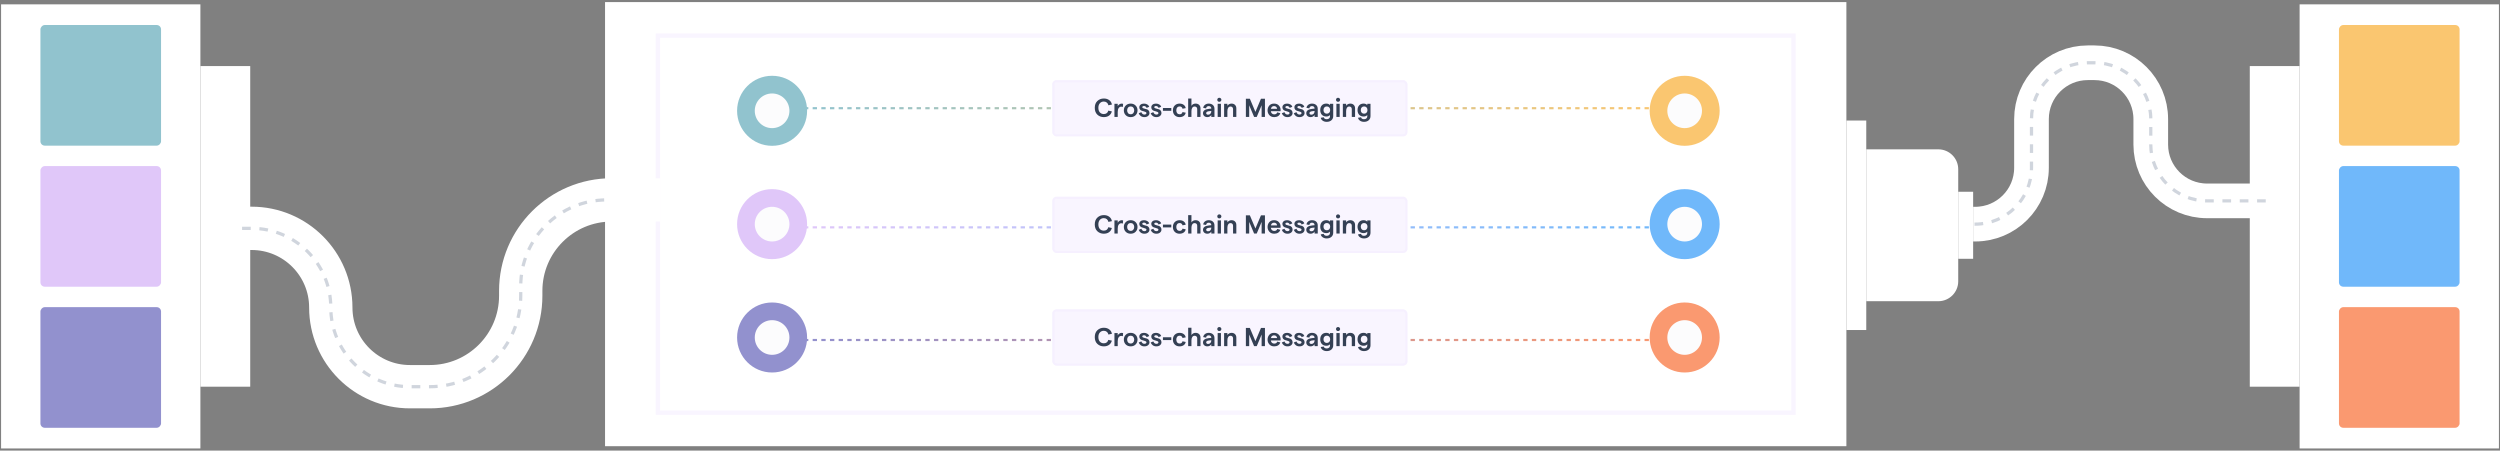 <svg width="1154" height="208" viewBox="0 0 1154 208" fill="none" xmlns="http://www.w3.org/2000/svg">
<rect x="0" y="0" width="1154" height="208" fill="#808080" stroke="none"/>
<rect width="573" height="205" transform="translate(279.289 0.965)" fill="white"/>
<rect x="303.688" y="16.432" width="524.201" height="174.066" fill="white" stroke="#F9F5FF" stroke-width="2"/>
<line x1="367.121" y1="49.946" x2="768.289" y2="49.946" stroke="url(#paint0_linear_1910_50353)" stroke-dasharray="2 2"/>
<rect x="485.705" y="36.965" width="164" height="26" rx="2" fill="#F9F5FF"/>
<path d="M509.524 54.061C508.348 54.061 507.356 53.685 506.548 52.933C505.748 52.181 505.348 51.125 505.348 49.765C505.348 48.413 505.752 47.361 506.56 46.609C507.368 45.849 508.356 45.469 509.524 45.469C510.524 45.469 511.36 45.725 512.032 46.237C512.704 46.741 513.112 47.417 513.256 48.265L511.636 48.601C511.532 48.065 511.288 47.645 510.904 47.341C510.528 47.029 510.068 46.873 509.524 46.873C508.788 46.873 508.184 47.129 507.712 47.641C507.24 48.145 507.004 48.853 507.004 49.765C507.004 50.677 507.236 51.385 507.7 51.889C508.172 52.393 508.78 52.645 509.524 52.645C510.068 52.645 510.52 52.505 510.88 52.225C511.24 51.945 511.476 51.557 511.588 51.061L513.232 51.421C513.024 52.245 512.592 52.893 511.936 53.365C511.288 53.829 510.484 54.061 509.524 54.061ZM518.325 49.381C518.109 49.285 517.853 49.237 517.557 49.237C517.093 49.237 516.705 49.445 516.393 49.861C516.089 50.269 515.937 50.897 515.937 51.745V53.965H514.425V47.917H515.937V49.021C516.089 48.677 516.337 48.393 516.681 48.169C517.033 47.937 517.393 47.821 517.761 47.821C518.009 47.821 518.229 47.853 518.421 47.917L518.325 49.381ZM524.189 53.185C523.597 53.769 522.841 54.061 521.921 54.061C521.001 54.061 520.245 53.769 519.653 53.185C519.061 52.593 518.765 51.845 518.765 50.941C518.765 50.037 519.061 49.293 519.653 48.709C520.245 48.117 521.001 47.821 521.921 47.821C522.841 47.821 523.597 48.117 524.189 48.709C524.781 49.293 525.077 50.037 525.077 50.941C525.077 51.845 524.781 52.593 524.189 53.185ZM520.733 52.261C521.037 52.589 521.433 52.753 521.921 52.753C522.409 52.753 522.801 52.585 523.097 52.249C523.401 51.913 523.553 51.477 523.553 50.941C523.553 50.405 523.401 49.969 523.097 49.633C522.801 49.297 522.409 49.129 521.921 49.129C521.433 49.129 521.037 49.297 520.733 49.633C520.437 49.961 520.289 50.397 520.289 50.941C520.289 51.485 520.437 51.925 520.733 52.261ZM528.268 54.061C527.588 54.061 527.02 53.889 526.564 53.545C526.108 53.193 525.796 52.769 525.628 52.273L526.864 51.769C526.96 52.097 527.128 52.365 527.368 52.573C527.608 52.781 527.908 52.885 528.268 52.885C528.548 52.885 528.772 52.821 528.94 52.693C529.116 52.557 529.204 52.393 529.204 52.201C529.204 51.993 529.088 51.829 528.856 51.709C528.632 51.589 528.36 51.493 528.04 51.421C527.72 51.341 527.396 51.245 527.068 51.133C526.748 51.021 526.472 50.829 526.24 50.557C526.016 50.285 525.904 49.937 525.904 49.513C525.904 49.025 526.1 48.621 526.492 48.301C526.884 47.981 527.404 47.821 528.052 47.821C528.644 47.821 529.164 47.957 529.612 48.229C530.068 48.501 530.36 48.857 530.488 49.297L529.264 49.813C529.184 49.541 529.032 49.329 528.808 49.177C528.584 49.017 528.34 48.937 528.076 48.937C527.836 48.937 527.64 48.989 527.488 49.093C527.344 49.189 527.272 49.321 527.272 49.489C527.272 49.681 527.384 49.829 527.608 49.933C527.84 50.037 528.116 50.125 528.436 50.197C528.764 50.261 529.092 50.349 529.42 50.461C529.748 50.573 530.024 50.773 530.248 51.061C530.48 51.349 530.596 51.721 530.596 52.177C530.596 52.705 530.38 53.153 529.948 53.521C529.516 53.881 528.956 54.061 528.268 54.061ZM533.799 54.061C533.119 54.061 532.551 53.889 532.095 53.545C531.639 53.193 531.327 52.769 531.159 52.273L532.395 51.769C532.491 52.097 532.659 52.365 532.899 52.573C533.139 52.781 533.439 52.885 533.799 52.885C534.079 52.885 534.303 52.821 534.471 52.693C534.647 52.557 534.735 52.393 534.735 52.201C534.735 51.993 534.619 51.829 534.387 51.709C534.163 51.589 533.891 51.493 533.571 51.421C533.251 51.341 532.927 51.245 532.599 51.133C532.279 51.021 532.003 50.829 531.771 50.557C531.547 50.285 531.435 49.937 531.435 49.513C531.435 49.025 531.631 48.621 532.023 48.301C532.415 47.981 532.935 47.821 533.583 47.821C534.175 47.821 534.695 47.957 535.143 48.229C535.599 48.501 535.891 48.857 536.019 49.297L534.795 49.813C534.715 49.541 534.563 49.329 534.339 49.177C534.115 49.017 533.871 48.937 533.607 48.937C533.367 48.937 533.171 48.989 533.019 49.093C532.875 49.189 532.803 49.321 532.803 49.489C532.803 49.681 532.915 49.829 533.139 49.933C533.371 50.037 533.647 50.125 533.967 50.197C534.295 50.261 534.623 50.349 534.951 50.461C535.279 50.573 535.555 50.773 535.779 51.061C536.011 51.349 536.127 51.721 536.127 52.177C536.127 52.705 535.911 53.153 535.479 53.521C535.047 53.881 534.487 54.061 533.799 54.061ZM536.81 51.145V49.849H540.674V51.145H536.81ZM544.478 54.061C543.574 54.061 542.834 53.773 542.258 53.197C541.69 52.613 541.406 51.861 541.406 50.941C541.406 50.021 541.69 49.273 542.258 48.697C542.834 48.113 543.574 47.821 544.478 47.821C545.254 47.821 545.894 48.009 546.398 48.385C546.91 48.761 547.218 49.269 547.322 49.909L545.846 50.197C545.79 49.877 545.642 49.621 545.402 49.429C545.17 49.229 544.878 49.129 544.526 49.129C544.054 49.129 543.678 49.293 543.398 49.621C543.118 49.949 542.978 50.389 542.978 50.941C542.978 51.493 543.118 51.933 543.398 52.261C543.678 52.589 544.054 52.753 544.526 52.753C544.878 52.753 545.166 52.665 545.39 52.489C545.622 52.305 545.774 52.049 545.846 51.721L547.322 52.021C547.21 52.653 546.898 53.153 546.386 53.521C545.882 53.881 545.246 54.061 544.478 54.061ZM548.457 53.965V45.469H549.969V48.853C550.385 48.165 551.025 47.821 551.889 47.821C552.569 47.821 553.113 48.021 553.521 48.421C553.937 48.821 554.145 49.349 554.145 50.005V53.965H552.633V50.377C552.633 50.001 552.525 49.705 552.309 49.489C552.093 49.273 551.801 49.165 551.433 49.165C550.969 49.165 550.609 49.357 550.353 49.741C550.097 50.117 549.969 50.649 549.969 51.337V53.965H548.457ZM557.933 47.821C558.741 47.821 559.385 48.037 559.865 48.469C560.353 48.893 560.597 49.497 560.597 50.281V53.965H559.133V53.089C558.965 53.385 558.713 53.621 558.377 53.797C558.049 53.973 557.697 54.061 557.321 54.061C556.729 54.061 556.245 53.893 555.869 53.557C555.493 53.213 555.305 52.781 555.305 52.261C555.305 51.109 556.205 50.437 558.005 50.245L559.133 50.137V50.077C559.133 49.733 559.025 49.465 558.809 49.273C558.593 49.073 558.301 48.973 557.933 48.973C557.605 48.973 557.329 49.069 557.105 49.261C556.889 49.453 556.765 49.709 556.733 50.029L555.389 49.789C555.485 49.197 555.769 48.721 556.241 48.361C556.721 48.001 557.285 47.821 557.933 47.821ZM557.657 52.945C558.113 52.945 558.473 52.793 558.737 52.489C559.001 52.185 559.133 51.805 559.133 51.349V51.217L557.981 51.349C557.589 51.397 557.289 51.497 557.081 51.649C556.873 51.801 556.769 51.989 556.769 52.213C556.769 52.429 556.849 52.605 557.009 52.741C557.169 52.877 557.385 52.945 557.657 52.945ZM563.514 46.729C563.33 46.905 563.102 46.993 562.83 46.993C562.558 46.993 562.334 46.905 562.158 46.729C561.982 46.545 561.894 46.321 561.894 46.057C561.894 45.793 561.982 45.573 562.158 45.397C562.334 45.221 562.558 45.133 562.83 45.133C563.102 45.133 563.33 45.225 563.514 45.409C563.698 45.585 563.79 45.801 563.79 46.057C563.79 46.321 563.698 46.545 563.514 46.729ZM562.074 53.965V47.917H563.586V53.965H562.074ZM565.05 53.965V47.917H566.562V48.829C566.762 48.525 567.026 48.281 567.354 48.097C567.69 47.913 568.066 47.821 568.482 47.821C569.146 47.821 569.678 48.021 570.078 48.421C570.486 48.821 570.69 49.349 570.69 50.005V53.965H569.178V50.365C569.178 50.005 569.074 49.717 568.866 49.501C568.658 49.277 568.378 49.165 568.026 49.165C567.562 49.165 567.202 49.353 566.946 49.729C566.69 50.105 566.562 50.633 566.562 51.313V53.965H565.05ZM575.095 53.965V45.565H576.931L579.499 51.649L582.067 45.565H583.903V53.965H582.367V48.601L580.111 53.965H578.887L576.631 48.601V53.965H575.095ZM591.129 50.737C591.129 50.977 591.121 51.177 591.105 51.337H586.617C586.681 51.793 586.853 52.149 587.133 52.405C587.413 52.661 587.769 52.789 588.201 52.789C588.553 52.789 588.849 52.709 589.089 52.549C589.329 52.389 589.489 52.161 589.569 51.865L590.985 52.249C590.817 52.817 590.485 53.261 589.989 53.581C589.493 53.901 588.889 54.061 588.177 54.061C587.225 54.061 586.473 53.753 585.921 53.137C585.377 52.513 585.105 51.781 585.105 50.941C585.105 50.093 585.365 49.361 585.885 48.745C586.413 48.129 587.149 47.821 588.093 47.821C589.053 47.821 589.797 48.117 590.325 48.709C590.861 49.293 591.129 49.969 591.129 50.737ZM586.653 50.233H589.509C589.469 49.857 589.329 49.553 589.089 49.321C588.849 49.089 588.517 48.973 588.093 48.973C587.717 48.973 587.401 49.081 587.145 49.297C586.897 49.513 586.733 49.825 586.653 50.233ZM594.326 54.061C593.646 54.061 593.078 53.889 592.622 53.545C592.166 53.193 591.854 52.769 591.686 52.273L592.922 51.769C593.018 52.097 593.186 52.365 593.426 52.573C593.666 52.781 593.966 52.885 594.326 52.885C594.606 52.885 594.83 52.821 594.998 52.693C595.174 52.557 595.262 52.393 595.262 52.201C595.262 51.993 595.146 51.829 594.914 51.709C594.69 51.589 594.418 51.493 594.098 51.421C593.778 51.341 593.454 51.245 593.126 51.133C592.806 51.021 592.53 50.829 592.298 50.557C592.074 50.285 591.962 49.937 591.962 49.513C591.962 49.025 592.158 48.621 592.55 48.301C592.942 47.981 593.462 47.821 594.11 47.821C594.702 47.821 595.222 47.957 595.67 48.229C596.126 48.501 596.418 48.857 596.546 49.297L595.322 49.813C595.242 49.541 595.09 49.329 594.866 49.177C594.642 49.017 594.398 48.937 594.134 48.937C593.894 48.937 593.698 48.989 593.546 49.093C593.402 49.189 593.33 49.321 593.33 49.489C593.33 49.681 593.442 49.829 593.666 49.933C593.898 50.037 594.174 50.125 594.494 50.197C594.822 50.261 595.15 50.349 595.478 50.461C595.806 50.573 596.082 50.773 596.306 51.061C596.538 51.349 596.654 51.721 596.654 52.177C596.654 52.705 596.438 53.153 596.006 53.521C595.574 53.881 595.014 54.061 594.326 54.061ZM599.858 54.061C599.178 54.061 598.61 53.889 598.154 53.545C597.698 53.193 597.386 52.769 597.218 52.273L598.454 51.769C598.55 52.097 598.718 52.365 598.958 52.573C599.198 52.781 599.498 52.885 599.858 52.885C600.138 52.885 600.362 52.821 600.53 52.693C600.706 52.557 600.794 52.393 600.794 52.201C600.794 51.993 600.678 51.829 600.446 51.709C600.222 51.589 599.95 51.493 599.63 51.421C599.31 51.341 598.986 51.245 598.658 51.133C598.338 51.021 598.062 50.829 597.83 50.557C597.606 50.285 597.494 49.937 597.494 49.513C597.494 49.025 597.69 48.621 598.082 48.301C598.474 47.981 598.994 47.821 599.642 47.821C600.234 47.821 600.754 47.957 601.202 48.229C601.658 48.501 601.95 48.857 602.078 49.297L600.854 49.813C600.774 49.541 600.622 49.329 600.398 49.177C600.174 49.017 599.93 48.937 599.666 48.937C599.426 48.937 599.23 48.989 599.078 49.093C598.934 49.189 598.862 49.321 598.862 49.489C598.862 49.681 598.974 49.829 599.198 49.933C599.43 50.037 599.706 50.125 600.026 50.197C600.354 50.261 600.682 50.349 601.01 50.461C601.338 50.573 601.614 50.773 601.838 51.061C602.07 51.349 602.186 51.721 602.186 52.177C602.186 52.705 601.97 53.153 601.538 53.521C601.106 53.881 600.546 54.061 599.858 54.061ZM605.605 47.821C606.413 47.821 607.057 48.037 607.537 48.469C608.025 48.893 608.269 49.497 608.269 50.281V53.965H606.805V53.089C606.637 53.385 606.385 53.621 606.049 53.797C605.721 53.973 605.369 54.061 604.993 54.061C604.401 54.061 603.917 53.893 603.541 53.557C603.165 53.213 602.977 52.781 602.977 52.261C602.977 51.109 603.877 50.437 605.677 50.245L606.805 50.137V50.077C606.805 49.733 606.697 49.465 606.481 49.273C606.265 49.073 605.973 48.973 605.605 48.973C605.277 48.973 605.001 49.069 604.777 49.261C604.561 49.453 604.437 49.709 604.405 50.029L603.061 49.789C603.157 49.197 603.441 48.721 603.913 48.361C604.393 48.001 604.957 47.821 605.605 47.821ZM605.329 52.945C605.785 52.945 606.145 52.793 606.409 52.489C606.673 52.185 606.805 51.805 606.805 51.349V51.217L605.653 51.349C605.261 51.397 604.961 51.497 604.753 51.649C604.545 51.801 604.441 51.989 604.441 52.213C604.441 52.429 604.521 52.605 604.681 52.741C604.841 52.877 605.057 52.945 605.329 52.945ZM613.91 47.917H615.41V53.581C615.41 54.381 615.134 55.025 614.582 55.513C614.03 56.001 613.306 56.245 612.41 56.245C611.698 56.245 611.086 56.069 610.574 55.717C610.062 55.373 609.754 54.921 609.65 54.361L611.054 54.133C611.086 54.413 611.23 54.633 611.486 54.793C611.742 54.953 612.05 55.033 612.41 55.033C612.866 55.033 613.23 54.913 613.502 54.673C613.782 54.441 613.922 54.129 613.922 53.737V53.077C613.77 53.293 613.542 53.465 613.238 53.593C612.934 53.721 612.602 53.785 612.242 53.785C611.362 53.785 610.67 53.513 610.166 52.969C609.67 52.425 609.422 51.705 609.422 50.809C609.422 49.905 609.67 49.181 610.166 48.637C610.662 48.093 611.342 47.821 612.206 47.821C612.966 47.821 613.534 48.057 613.91 48.529V47.917ZM611.342 52.021C611.622 52.325 611.994 52.477 612.458 52.477C612.922 52.477 613.294 52.325 613.574 52.021C613.862 51.717 614.006 51.313 614.006 50.809C614.006 50.297 613.866 49.889 613.586 49.585C613.306 49.281 612.93 49.129 612.458 49.129C611.994 49.129 611.622 49.281 611.342 49.585C611.062 49.889 610.922 50.297 610.922 50.809C610.922 51.313 611.062 51.717 611.342 52.021ZM618.322 46.729C618.138 46.905 617.91 46.993 617.638 46.993C617.366 46.993 617.142 46.905 616.966 46.729C616.79 46.545 616.702 46.321 616.702 46.057C616.702 45.793 616.79 45.573 616.966 45.397C617.142 45.221 617.366 45.133 617.638 45.133C617.91 45.133 618.138 45.225 618.322 45.409C618.506 45.585 618.598 45.801 618.598 46.057C618.598 46.321 618.506 46.545 618.322 46.729ZM616.882 53.965V47.917H618.394V53.965H616.882ZM619.859 53.965V47.917H621.371V48.829C621.571 48.525 621.835 48.281 622.163 48.097C622.499 47.913 622.875 47.821 623.291 47.821C623.955 47.821 624.487 48.021 624.887 48.421C625.295 48.821 625.499 49.349 625.499 50.005V53.965H623.987V50.365C623.987 50.005 623.883 49.717 623.675 49.501C623.467 49.277 623.187 49.165 622.835 49.165C622.371 49.165 622.011 49.353 621.755 49.729C621.499 50.105 621.371 50.633 621.371 51.313V53.965H619.859ZM631.125 47.917H632.625V53.581C632.625 54.381 632.349 55.025 631.797 55.513C631.245 56.001 630.521 56.245 629.625 56.245C628.913 56.245 628.301 56.069 627.789 55.717C627.277 55.373 626.969 54.921 626.865 54.361L628.269 54.133C628.301 54.413 628.445 54.633 628.701 54.793C628.957 54.953 629.265 55.033 629.625 55.033C630.081 55.033 630.445 54.913 630.717 54.673C630.997 54.441 631.137 54.129 631.137 53.737V53.077C630.985 53.293 630.757 53.465 630.453 53.593C630.149 53.721 629.817 53.785 629.457 53.785C628.577 53.785 627.885 53.513 627.381 52.969C626.885 52.425 626.637 51.705 626.637 50.809C626.637 49.905 626.885 49.181 627.381 48.637C627.877 48.093 628.557 47.821 629.421 47.821C630.181 47.821 630.749 48.057 631.125 48.529V47.917ZM628.557 52.021C628.837 52.325 629.209 52.477 629.673 52.477C630.137 52.477 630.509 52.325 630.789 52.021C631.077 51.717 631.221 51.313 631.221 50.809C631.221 50.297 631.081 49.889 630.801 49.585C630.521 49.281 630.145 49.129 629.673 49.129C629.209 49.129 628.837 49.281 628.557 49.585C628.277 49.889 628.137 50.297 628.137 50.809C628.137 51.313 628.277 51.717 628.557 52.021Z" fill="#344054"/>
<rect x="486.205" y="37.465" width="163" height="25" rx="1.5" stroke="#DABEFE" stroke-opacity="0.1"/>
<line x1="367.121" y1="104.946" x2="768.289" y2="104.946" stroke="url(#paint1_linear_1910_50353)" stroke-dasharray="2 2"/>
<rect x="485.705" y="90.786" width="164" height="26" rx="2" fill="#F9F5FF"/>
<path d="M509.524 107.882C508.348 107.882 507.356 107.506 506.548 106.754C505.748 106.002 505.348 104.946 505.348 103.586C505.348 102.234 505.752 101.182 506.56 100.43C507.368 99.67 508.356 99.29 509.524 99.29C510.524 99.29 511.36 99.546 512.032 100.058C512.704 100.562 513.112 101.238 513.256 102.086L511.636 102.422C511.532 101.886 511.288 101.466 510.904 101.162C510.528 100.85 510.068 100.694 509.524 100.694C508.788 100.694 508.184 100.95 507.712 101.462C507.24 101.966 507.004 102.674 507.004 103.586C507.004 104.498 507.236 105.206 507.7 105.71C508.172 106.214 508.78 106.466 509.524 106.466C510.068 106.466 510.52 106.326 510.88 106.046C511.24 105.766 511.476 105.378 511.588 104.882L513.232 105.242C513.024 106.066 512.592 106.714 511.936 107.186C511.288 107.65 510.484 107.882 509.524 107.882ZM518.325 103.202C518.109 103.106 517.853 103.058 517.557 103.058C517.093 103.058 516.705 103.266 516.393 103.682C516.089 104.09 515.937 104.718 515.937 105.566V107.786H514.425V101.738H515.937V102.842C516.089 102.498 516.337 102.214 516.681 101.99C517.033 101.758 517.393 101.642 517.761 101.642C518.009 101.642 518.229 101.674 518.421 101.738L518.325 103.202ZM524.189 107.006C523.597 107.59 522.841 107.882 521.921 107.882C521.001 107.882 520.245 107.59 519.653 107.006C519.061 106.414 518.765 105.666 518.765 104.762C518.765 103.858 519.061 103.114 519.653 102.53C520.245 101.938 521.001 101.642 521.921 101.642C522.841 101.642 523.597 101.938 524.189 102.53C524.781 103.114 525.077 103.858 525.077 104.762C525.077 105.666 524.781 106.414 524.189 107.006ZM520.733 106.082C521.037 106.41 521.433 106.574 521.921 106.574C522.409 106.574 522.801 106.406 523.097 106.07C523.401 105.734 523.553 105.298 523.553 104.762C523.553 104.226 523.401 103.79 523.097 103.454C522.801 103.118 522.409 102.95 521.921 102.95C521.433 102.95 521.037 103.118 520.733 103.454C520.437 103.782 520.289 104.218 520.289 104.762C520.289 105.306 520.437 105.746 520.733 106.082ZM528.268 107.882C527.588 107.882 527.02 107.71 526.564 107.366C526.108 107.014 525.796 106.59 525.628 106.094L526.864 105.59C526.96 105.918 527.128 106.186 527.368 106.394C527.608 106.602 527.908 106.706 528.268 106.706C528.548 106.706 528.772 106.642 528.94 106.514C529.116 106.378 529.204 106.214 529.204 106.022C529.204 105.814 529.088 105.65 528.856 105.53C528.632 105.41 528.36 105.314 528.04 105.242C527.72 105.162 527.396 105.066 527.068 104.954C526.748 104.842 526.472 104.65 526.24 104.378C526.016 104.106 525.904 103.758 525.904 103.334C525.904 102.846 526.1 102.442 526.492 102.122C526.884 101.802 527.404 101.642 528.052 101.642C528.644 101.642 529.164 101.778 529.612 102.05C530.068 102.322 530.36 102.678 530.488 103.118L529.264 103.634C529.184 103.362 529.032 103.15 528.808 102.998C528.584 102.838 528.34 102.758 528.076 102.758C527.836 102.758 527.64 102.81 527.488 102.914C527.344 103.01 527.272 103.142 527.272 103.31C527.272 103.502 527.384 103.65 527.608 103.754C527.84 103.858 528.116 103.946 528.436 104.018C528.764 104.082 529.092 104.17 529.42 104.282C529.748 104.394 530.024 104.594 530.248 104.882C530.48 105.17 530.596 105.542 530.596 105.998C530.596 106.526 530.38 106.974 529.948 107.342C529.516 107.702 528.956 107.882 528.268 107.882ZM533.799 107.882C533.119 107.882 532.551 107.71 532.095 107.366C531.639 107.014 531.327 106.59 531.159 106.094L532.395 105.59C532.491 105.918 532.659 106.186 532.899 106.394C533.139 106.602 533.439 106.706 533.799 106.706C534.079 106.706 534.303 106.642 534.471 106.514C534.647 106.378 534.735 106.214 534.735 106.022C534.735 105.814 534.619 105.65 534.387 105.53C534.163 105.41 533.891 105.314 533.571 105.242C533.251 105.162 532.927 105.066 532.599 104.954C532.279 104.842 532.003 104.65 531.771 104.378C531.547 104.106 531.435 103.758 531.435 103.334C531.435 102.846 531.631 102.442 532.023 102.122C532.415 101.802 532.935 101.642 533.583 101.642C534.175 101.642 534.695 101.778 535.143 102.05C535.599 102.322 535.891 102.678 536.019 103.118L534.795 103.634C534.715 103.362 534.563 103.15 534.339 102.998C534.115 102.838 533.871 102.758 533.607 102.758C533.367 102.758 533.171 102.81 533.019 102.914C532.875 103.01 532.803 103.142 532.803 103.31C532.803 103.502 532.915 103.65 533.139 103.754C533.371 103.858 533.647 103.946 533.967 104.018C534.295 104.082 534.623 104.17 534.951 104.282C535.279 104.394 535.555 104.594 535.779 104.882C536.011 105.17 536.127 105.542 536.127 105.998C536.127 106.526 535.911 106.974 535.479 107.342C535.047 107.702 534.487 107.882 533.799 107.882ZM536.81 104.966V103.67H540.674V104.966H536.81ZM544.478 107.882C543.574 107.882 542.834 107.594 542.258 107.018C541.69 106.434 541.406 105.682 541.406 104.762C541.406 103.842 541.69 103.094 542.258 102.518C542.834 101.934 543.574 101.642 544.478 101.642C545.254 101.642 545.894 101.83 546.398 102.206C546.91 102.582 547.218 103.09 547.322 103.73L545.846 104.018C545.79 103.698 545.642 103.442 545.402 103.25C545.17 103.05 544.878 102.95 544.526 102.95C544.054 102.95 543.678 103.114 543.398 103.442C543.118 103.77 542.978 104.21 542.978 104.762C542.978 105.314 543.118 105.754 543.398 106.082C543.678 106.41 544.054 106.574 544.526 106.574C544.878 106.574 545.166 106.486 545.39 106.31C545.622 106.126 545.774 105.87 545.846 105.542L547.322 105.842C547.21 106.474 546.898 106.974 546.386 107.342C545.882 107.702 545.246 107.882 544.478 107.882ZM548.457 107.786V99.29H549.969V102.674C550.385 101.986 551.025 101.642 551.889 101.642C552.569 101.642 553.113 101.842 553.521 102.242C553.937 102.642 554.145 103.17 554.145 103.826V107.786H552.633V104.198C552.633 103.822 552.525 103.526 552.309 103.31C552.093 103.094 551.801 102.986 551.433 102.986C550.969 102.986 550.609 103.178 550.353 103.562C550.097 103.938 549.969 104.47 549.969 105.158V107.786H548.457ZM557.933 101.642C558.741 101.642 559.385 101.858 559.865 102.29C560.353 102.714 560.597 103.318 560.597 104.102V107.786H559.133V106.91C558.965 107.206 558.713 107.442 558.377 107.618C558.049 107.794 557.697 107.882 557.321 107.882C556.729 107.882 556.245 107.714 555.869 107.378C555.493 107.034 555.305 106.602 555.305 106.082C555.305 104.93 556.205 104.258 558.005 104.066L559.133 103.958V103.898C559.133 103.554 559.025 103.286 558.809 103.094C558.593 102.894 558.301 102.794 557.933 102.794C557.605 102.794 557.329 102.89 557.105 103.082C556.889 103.274 556.765 103.53 556.733 103.85L555.389 103.61C555.485 103.018 555.769 102.542 556.241 102.182C556.721 101.822 557.285 101.642 557.933 101.642ZM557.657 106.766C558.113 106.766 558.473 106.614 558.737 106.31C559.001 106.006 559.133 105.626 559.133 105.17V105.038L557.981 105.17C557.589 105.218 557.289 105.318 557.081 105.47C556.873 105.622 556.769 105.81 556.769 106.034C556.769 106.25 556.849 106.426 557.009 106.562C557.169 106.698 557.385 106.766 557.657 106.766ZM563.514 100.55C563.33 100.726 563.102 100.814 562.83 100.814C562.558 100.814 562.334 100.726 562.158 100.55C561.982 100.366 561.894 100.142 561.894 99.878C561.894 99.614 561.982 99.394 562.158 99.218C562.334 99.042 562.558 98.954 562.83 98.954C563.102 98.954 563.33 99.046 563.514 99.23C563.698 99.406 563.79 99.622 563.79 99.878C563.79 100.142 563.698 100.366 563.514 100.55ZM562.074 107.786V101.738H563.586V107.786H562.074ZM565.05 107.786V101.738H566.562V102.65C566.762 102.346 567.026 102.102 567.354 101.918C567.69 101.734 568.066 101.642 568.482 101.642C569.146 101.642 569.678 101.842 570.078 102.242C570.486 102.642 570.69 103.17 570.69 103.826V107.786H569.178V104.186C569.178 103.826 569.074 103.538 568.866 103.322C568.658 103.098 568.378 102.986 568.026 102.986C567.562 102.986 567.202 103.174 566.946 103.55C566.69 103.926 566.562 104.454 566.562 105.134V107.786H565.05ZM575.095 107.786V99.386H576.931L579.499 105.47L582.067 99.386H583.903V107.786H582.367V102.422L580.111 107.786H578.887L576.631 102.422V107.786H575.095ZM591.129 104.558C591.129 104.798 591.121 104.998 591.105 105.158H586.617C586.681 105.614 586.853 105.97 587.133 106.226C587.413 106.482 587.769 106.61 588.201 106.61C588.553 106.61 588.849 106.53 589.089 106.37C589.329 106.21 589.489 105.982 589.569 105.686L590.985 106.07C590.817 106.638 590.485 107.082 589.989 107.402C589.493 107.722 588.889 107.882 588.177 107.882C587.225 107.882 586.473 107.574 585.921 106.958C585.377 106.334 585.105 105.602 585.105 104.762C585.105 103.914 585.365 103.182 585.885 102.566C586.413 101.95 587.149 101.642 588.093 101.642C589.053 101.642 589.797 101.938 590.325 102.53C590.861 103.114 591.129 103.79 591.129 104.558ZM586.653 104.054H589.509C589.469 103.678 589.329 103.374 589.089 103.142C588.849 102.91 588.517 102.794 588.093 102.794C587.717 102.794 587.401 102.902 587.145 103.118C586.897 103.334 586.733 103.646 586.653 104.054ZM594.326 107.882C593.646 107.882 593.078 107.71 592.622 107.366C592.166 107.014 591.854 106.59 591.686 106.094L592.922 105.59C593.018 105.918 593.186 106.186 593.426 106.394C593.666 106.602 593.966 106.706 594.326 106.706C594.606 106.706 594.83 106.642 594.998 106.514C595.174 106.378 595.262 106.214 595.262 106.022C595.262 105.814 595.146 105.65 594.914 105.53C594.69 105.41 594.418 105.314 594.098 105.242C593.778 105.162 593.454 105.066 593.126 104.954C592.806 104.842 592.53 104.65 592.298 104.378C592.074 104.106 591.962 103.758 591.962 103.334C591.962 102.846 592.158 102.442 592.55 102.122C592.942 101.802 593.462 101.642 594.11 101.642C594.702 101.642 595.222 101.778 595.67 102.05C596.126 102.322 596.418 102.678 596.546 103.118L595.322 103.634C595.242 103.362 595.09 103.15 594.866 102.998C594.642 102.838 594.398 102.758 594.134 102.758C593.894 102.758 593.698 102.81 593.546 102.914C593.402 103.01 593.33 103.142 593.33 103.31C593.33 103.502 593.442 103.65 593.666 103.754C593.898 103.858 594.174 103.946 594.494 104.018C594.822 104.082 595.15 104.17 595.478 104.282C595.806 104.394 596.082 104.594 596.306 104.882C596.538 105.17 596.654 105.542 596.654 105.998C596.654 106.526 596.438 106.974 596.006 107.342C595.574 107.702 595.014 107.882 594.326 107.882ZM599.858 107.882C599.178 107.882 598.61 107.71 598.154 107.366C597.698 107.014 597.386 106.59 597.218 106.094L598.454 105.59C598.55 105.918 598.718 106.186 598.958 106.394C599.198 106.602 599.498 106.706 599.858 106.706C600.138 106.706 600.362 106.642 600.53 106.514C600.706 106.378 600.794 106.214 600.794 106.022C600.794 105.814 600.678 105.65 600.446 105.53C600.222 105.41 599.95 105.314 599.63 105.242C599.31 105.162 598.986 105.066 598.658 104.954C598.338 104.842 598.062 104.65 597.83 104.378C597.606 104.106 597.494 103.758 597.494 103.334C597.494 102.846 597.69 102.442 598.082 102.122C598.474 101.802 598.994 101.642 599.642 101.642C600.234 101.642 600.754 101.778 601.202 102.05C601.658 102.322 601.95 102.678 602.078 103.118L600.854 103.634C600.774 103.362 600.622 103.15 600.398 102.998C600.174 102.838 599.93 102.758 599.666 102.758C599.426 102.758 599.23 102.81 599.078 102.914C598.934 103.01 598.862 103.142 598.862 103.31C598.862 103.502 598.974 103.65 599.198 103.754C599.43 103.858 599.706 103.946 600.026 104.018C600.354 104.082 600.682 104.17 601.01 104.282C601.338 104.394 601.614 104.594 601.838 104.882C602.07 105.17 602.186 105.542 602.186 105.998C602.186 106.526 601.97 106.974 601.538 107.342C601.106 107.702 600.546 107.882 599.858 107.882ZM605.605 101.642C606.413 101.642 607.057 101.858 607.537 102.29C608.025 102.714 608.269 103.318 608.269 104.102V107.786H606.805V106.91C606.637 107.206 606.385 107.442 606.049 107.618C605.721 107.794 605.369 107.882 604.993 107.882C604.401 107.882 603.917 107.714 603.541 107.378C603.165 107.034 602.977 106.602 602.977 106.082C602.977 104.93 603.877 104.258 605.677 104.066L606.805 103.958V103.898C606.805 103.554 606.697 103.286 606.481 103.094C606.265 102.894 605.973 102.794 605.605 102.794C605.277 102.794 605.001 102.89 604.777 103.082C604.561 103.274 604.437 103.53 604.405 103.85L603.061 103.61C603.157 103.018 603.441 102.542 603.913 102.182C604.393 101.822 604.957 101.642 605.605 101.642ZM605.329 106.766C605.785 106.766 606.145 106.614 606.409 106.31C606.673 106.006 606.805 105.626 606.805 105.17V105.038L605.653 105.17C605.261 105.218 604.961 105.318 604.753 105.47C604.545 105.622 604.441 105.81 604.441 106.034C604.441 106.25 604.521 106.426 604.681 106.562C604.841 106.698 605.057 106.766 605.329 106.766ZM613.91 101.738H615.41V107.402C615.41 108.202 615.134 108.846 614.582 109.334C614.03 109.822 613.306 110.066 612.41 110.066C611.698 110.066 611.086 109.89 610.574 109.538C610.062 109.194 609.754 108.742 609.65 108.182L611.054 107.954C611.086 108.234 611.23 108.454 611.486 108.614C611.742 108.774 612.05 108.854 612.41 108.854C612.866 108.854 613.23 108.734 613.502 108.494C613.782 108.262 613.922 107.95 613.922 107.558V106.898C613.77 107.114 613.542 107.286 613.238 107.414C612.934 107.542 612.602 107.606 612.242 107.606C611.362 107.606 610.67 107.334 610.166 106.79C609.67 106.246 609.422 105.526 609.422 104.63C609.422 103.726 609.67 103.002 610.166 102.458C610.662 101.914 611.342 101.642 612.206 101.642C612.966 101.642 613.534 101.878 613.91 102.35V101.738ZM611.342 105.842C611.622 106.146 611.994 106.298 612.458 106.298C612.922 106.298 613.294 106.146 613.574 105.842C613.862 105.538 614.006 105.134 614.006 104.63C614.006 104.118 613.866 103.71 613.586 103.406C613.306 103.102 612.93 102.95 612.458 102.95C611.994 102.95 611.622 103.102 611.342 103.406C611.062 103.71 610.922 104.118 610.922 104.63C610.922 105.134 611.062 105.538 611.342 105.842ZM618.322 100.55C618.138 100.726 617.91 100.814 617.638 100.814C617.366 100.814 617.142 100.726 616.966 100.55C616.79 100.366 616.702 100.142 616.702 99.878C616.702 99.614 616.79 99.394 616.966 99.218C617.142 99.042 617.366 98.954 617.638 98.954C617.91 98.954 618.138 99.046 618.322 99.23C618.506 99.406 618.598 99.622 618.598 99.878C618.598 100.142 618.506 100.366 618.322 100.55ZM616.882 107.786V101.738H618.394V107.786H616.882ZM619.859 107.786V101.738H621.371V102.65C621.571 102.346 621.835 102.102 622.163 101.918C622.499 101.734 622.875 101.642 623.291 101.642C623.955 101.642 624.487 101.842 624.887 102.242C625.295 102.642 625.499 103.17 625.499 103.826V107.786H623.987V104.186C623.987 103.826 623.883 103.538 623.675 103.322C623.467 103.098 623.187 102.986 622.835 102.986C622.371 102.986 622.011 103.174 621.755 103.55C621.499 103.926 621.371 104.454 621.371 105.134V107.786H619.859ZM631.125 101.738H632.625V107.402C632.625 108.202 632.349 108.846 631.797 109.334C631.245 109.822 630.521 110.066 629.625 110.066C628.913 110.066 628.301 109.89 627.789 109.538C627.277 109.194 626.969 108.742 626.865 108.182L628.269 107.954C628.301 108.234 628.445 108.454 628.701 108.614C628.957 108.774 629.265 108.854 629.625 108.854C630.081 108.854 630.445 108.734 630.717 108.494C630.997 108.262 631.137 107.95 631.137 107.558V106.898C630.985 107.114 630.757 107.286 630.453 107.414C630.149 107.542 629.817 107.606 629.457 107.606C628.577 107.606 627.885 107.334 627.381 106.79C626.885 106.246 626.637 105.526 626.637 104.63C626.637 103.726 626.885 103.002 627.381 102.458C627.877 101.914 628.557 101.642 629.421 101.642C630.181 101.642 630.749 101.878 631.125 102.35V101.738ZM628.557 105.842C628.837 106.146 629.209 106.298 629.673 106.298C630.137 106.298 630.509 106.146 630.789 105.842C631.077 105.538 631.221 105.134 631.221 104.63C631.221 104.118 631.081 103.71 630.801 103.406C630.521 103.102 630.145 102.95 629.673 102.95C629.209 102.95 628.837 103.102 628.557 103.406C628.277 103.71 628.137 104.118 628.137 104.63C628.137 105.134 628.277 105.538 628.557 105.842Z" fill="#344054"/>
<rect x="486.205" y="91.286" width="163" height="25" rx="1.5" stroke="#DABEFE" stroke-opacity="0.1"/>
<line x1="367.121" y1="156.946" x2="768.289" y2="156.946" stroke="url(#paint2_linear_1910_50353)" stroke-dasharray="2 2"/>
<rect x="485.705" y="142.786" width="164" height="26" rx="2" fill="#F9F5FF"/>
<path d="M509.524 159.882C508.348 159.882 507.356 159.506 506.548 158.754C505.748 158.002 505.348 156.946 505.348 155.586C505.348 154.234 505.752 153.182 506.56 152.43C507.368 151.67 508.356 151.29 509.524 151.29C510.524 151.29 511.36 151.546 512.032 152.058C512.704 152.562 513.112 153.238 513.256 154.086L511.636 154.422C511.532 153.886 511.288 153.466 510.904 153.162C510.528 152.85 510.068 152.694 509.524 152.694C508.788 152.694 508.184 152.95 507.712 153.462C507.24 153.966 507.004 154.674 507.004 155.586C507.004 156.498 507.236 157.206 507.7 157.71C508.172 158.214 508.78 158.466 509.524 158.466C510.068 158.466 510.52 158.326 510.88 158.046C511.24 157.766 511.476 157.378 511.588 156.882L513.232 157.242C513.024 158.066 512.592 158.714 511.936 159.186C511.288 159.65 510.484 159.882 509.524 159.882ZM518.325 155.202C518.109 155.106 517.853 155.058 517.557 155.058C517.093 155.058 516.705 155.266 516.393 155.682C516.089 156.09 515.937 156.718 515.937 157.566V159.786H514.425V153.738H515.937V154.842C516.089 154.498 516.337 154.214 516.681 153.99C517.033 153.758 517.393 153.642 517.761 153.642C518.009 153.642 518.229 153.674 518.421 153.738L518.325 155.202ZM524.189 159.006C523.597 159.59 522.841 159.882 521.921 159.882C521.001 159.882 520.245 159.59 519.653 159.006C519.061 158.414 518.765 157.666 518.765 156.762C518.765 155.858 519.061 155.114 519.653 154.53C520.245 153.938 521.001 153.642 521.921 153.642C522.841 153.642 523.597 153.938 524.189 154.53C524.781 155.114 525.077 155.858 525.077 156.762C525.077 157.666 524.781 158.414 524.189 159.006ZM520.733 158.082C521.037 158.41 521.433 158.574 521.921 158.574C522.409 158.574 522.801 158.406 523.097 158.07C523.401 157.734 523.553 157.298 523.553 156.762C523.553 156.226 523.401 155.79 523.097 155.454C522.801 155.118 522.409 154.95 521.921 154.95C521.433 154.95 521.037 155.118 520.733 155.454C520.437 155.782 520.289 156.218 520.289 156.762C520.289 157.306 520.437 157.746 520.733 158.082ZM528.268 159.882C527.588 159.882 527.02 159.71 526.564 159.366C526.108 159.014 525.796 158.59 525.628 158.094L526.864 157.59C526.96 157.918 527.128 158.186 527.368 158.394C527.608 158.602 527.908 158.706 528.268 158.706C528.548 158.706 528.772 158.642 528.94 158.514C529.116 158.378 529.204 158.214 529.204 158.022C529.204 157.814 529.088 157.65 528.856 157.53C528.632 157.41 528.36 157.314 528.04 157.242C527.72 157.162 527.396 157.066 527.068 156.954C526.748 156.842 526.472 156.65 526.24 156.378C526.016 156.106 525.904 155.758 525.904 155.334C525.904 154.846 526.1 154.442 526.492 154.122C526.884 153.802 527.404 153.642 528.052 153.642C528.644 153.642 529.164 153.778 529.612 154.05C530.068 154.322 530.36 154.678 530.488 155.118L529.264 155.634C529.184 155.362 529.032 155.15 528.808 154.998C528.584 154.838 528.34 154.758 528.076 154.758C527.836 154.758 527.64 154.81 527.488 154.914C527.344 155.01 527.272 155.142 527.272 155.31C527.272 155.502 527.384 155.65 527.608 155.754C527.84 155.858 528.116 155.946 528.436 156.018C528.764 156.082 529.092 156.17 529.42 156.282C529.748 156.394 530.024 156.594 530.248 156.882C530.48 157.17 530.596 157.542 530.596 157.998C530.596 158.526 530.38 158.974 529.948 159.342C529.516 159.702 528.956 159.882 528.268 159.882ZM533.799 159.882C533.119 159.882 532.551 159.71 532.095 159.366C531.639 159.014 531.327 158.59 531.159 158.094L532.395 157.59C532.491 157.918 532.659 158.186 532.899 158.394C533.139 158.602 533.439 158.706 533.799 158.706C534.079 158.706 534.303 158.642 534.471 158.514C534.647 158.378 534.735 158.214 534.735 158.022C534.735 157.814 534.619 157.65 534.387 157.53C534.163 157.41 533.891 157.314 533.571 157.242C533.251 157.162 532.927 157.066 532.599 156.954C532.279 156.842 532.003 156.65 531.771 156.378C531.547 156.106 531.435 155.758 531.435 155.334C531.435 154.846 531.631 154.442 532.023 154.122C532.415 153.802 532.935 153.642 533.583 153.642C534.175 153.642 534.695 153.778 535.143 154.05C535.599 154.322 535.891 154.678 536.019 155.118L534.795 155.634C534.715 155.362 534.563 155.15 534.339 154.998C534.115 154.838 533.871 154.758 533.607 154.758C533.367 154.758 533.171 154.81 533.019 154.914C532.875 155.01 532.803 155.142 532.803 155.31C532.803 155.502 532.915 155.65 533.139 155.754C533.371 155.858 533.647 155.946 533.967 156.018C534.295 156.082 534.623 156.17 534.951 156.282C535.279 156.394 535.555 156.594 535.779 156.882C536.011 157.17 536.127 157.542 536.127 157.998C536.127 158.526 535.911 158.974 535.479 159.342C535.047 159.702 534.487 159.882 533.799 159.882ZM536.81 156.966V155.67H540.674V156.966H536.81ZM544.478 159.882C543.574 159.882 542.834 159.594 542.258 159.018C541.69 158.434 541.406 157.682 541.406 156.762C541.406 155.842 541.69 155.094 542.258 154.518C542.834 153.934 543.574 153.642 544.478 153.642C545.254 153.642 545.894 153.83 546.398 154.206C546.91 154.582 547.218 155.09 547.322 155.73L545.846 156.018C545.79 155.698 545.642 155.442 545.402 155.25C545.17 155.05 544.878 154.95 544.526 154.95C544.054 154.95 543.678 155.114 543.398 155.442C543.118 155.77 542.978 156.21 542.978 156.762C542.978 157.314 543.118 157.754 543.398 158.082C543.678 158.41 544.054 158.574 544.526 158.574C544.878 158.574 545.166 158.486 545.39 158.31C545.622 158.126 545.774 157.87 545.846 157.542L547.322 157.842C547.21 158.474 546.898 158.974 546.386 159.342C545.882 159.702 545.246 159.882 544.478 159.882ZM548.457 159.786V151.29H549.969V154.674C550.385 153.986 551.025 153.642 551.889 153.642C552.569 153.642 553.113 153.842 553.521 154.242C553.937 154.642 554.145 155.17 554.145 155.826V159.786H552.633V156.198C552.633 155.822 552.525 155.526 552.309 155.31C552.093 155.094 551.801 154.986 551.433 154.986C550.969 154.986 550.609 155.178 550.353 155.562C550.097 155.938 549.969 156.47 549.969 157.158V159.786H548.457ZM557.933 153.642C558.741 153.642 559.385 153.858 559.865 154.29C560.353 154.714 560.597 155.318 560.597 156.102V159.786H559.133V158.91C558.965 159.206 558.713 159.442 558.377 159.618C558.049 159.794 557.697 159.882 557.321 159.882C556.729 159.882 556.245 159.714 555.869 159.378C555.493 159.034 555.305 158.602 555.305 158.082C555.305 156.93 556.205 156.258 558.005 156.066L559.133 155.958V155.898C559.133 155.554 559.025 155.286 558.809 155.094C558.593 154.894 558.301 154.794 557.933 154.794C557.605 154.794 557.329 154.89 557.105 155.082C556.889 155.274 556.765 155.53 556.733 155.85L555.389 155.61C555.485 155.018 555.769 154.542 556.241 154.182C556.721 153.822 557.285 153.642 557.933 153.642ZM557.657 158.766C558.113 158.766 558.473 158.614 558.737 158.31C559.001 158.006 559.133 157.626 559.133 157.17V157.038L557.981 157.17C557.589 157.218 557.289 157.318 557.081 157.47C556.873 157.622 556.769 157.81 556.769 158.034C556.769 158.25 556.849 158.426 557.009 158.562C557.169 158.698 557.385 158.766 557.657 158.766ZM563.514 152.55C563.33 152.726 563.102 152.814 562.83 152.814C562.558 152.814 562.334 152.726 562.158 152.55C561.982 152.366 561.894 152.142 561.894 151.878C561.894 151.614 561.982 151.394 562.158 151.218C562.334 151.042 562.558 150.954 562.83 150.954C563.102 150.954 563.33 151.046 563.514 151.23C563.698 151.406 563.79 151.622 563.79 151.878C563.79 152.142 563.698 152.366 563.514 152.55ZM562.074 159.786V153.738H563.586V159.786H562.074ZM565.05 159.786V153.738H566.562V154.65C566.762 154.346 567.026 154.102 567.354 153.918C567.69 153.734 568.066 153.642 568.482 153.642C569.146 153.642 569.678 153.842 570.078 154.242C570.486 154.642 570.69 155.17 570.69 155.826V159.786H569.178V156.186C569.178 155.826 569.074 155.538 568.866 155.322C568.658 155.098 568.378 154.986 568.026 154.986C567.562 154.986 567.202 155.174 566.946 155.55C566.69 155.926 566.562 156.454 566.562 157.134V159.786H565.05ZM575.095 159.786V151.386H576.931L579.499 157.47L582.067 151.386H583.903V159.786H582.367V154.422L580.111 159.786H578.887L576.631 154.422V159.786H575.095ZM591.129 156.558C591.129 156.798 591.121 156.998 591.105 157.158H586.617C586.681 157.614 586.853 157.97 587.133 158.226C587.413 158.482 587.769 158.61 588.201 158.61C588.553 158.61 588.849 158.53 589.089 158.37C589.329 158.21 589.489 157.982 589.569 157.686L590.985 158.07C590.817 158.638 590.485 159.082 589.989 159.402C589.493 159.722 588.889 159.882 588.177 159.882C587.225 159.882 586.473 159.574 585.921 158.958C585.377 158.334 585.105 157.602 585.105 156.762C585.105 155.914 585.365 155.182 585.885 154.566C586.413 153.95 587.149 153.642 588.093 153.642C589.053 153.642 589.797 153.938 590.325 154.53C590.861 155.114 591.129 155.79 591.129 156.558ZM586.653 156.054H589.509C589.469 155.678 589.329 155.374 589.089 155.142C588.849 154.91 588.517 154.794 588.093 154.794C587.717 154.794 587.401 154.902 587.145 155.118C586.897 155.334 586.733 155.646 586.653 156.054ZM594.326 159.882C593.646 159.882 593.078 159.71 592.622 159.366C592.166 159.014 591.854 158.59 591.686 158.094L592.922 157.59C593.018 157.918 593.186 158.186 593.426 158.394C593.666 158.602 593.966 158.706 594.326 158.706C594.606 158.706 594.83 158.642 594.998 158.514C595.174 158.378 595.262 158.214 595.262 158.022C595.262 157.814 595.146 157.65 594.914 157.53C594.69 157.41 594.418 157.314 594.098 157.242C593.778 157.162 593.454 157.066 593.126 156.954C592.806 156.842 592.53 156.65 592.298 156.378C592.074 156.106 591.962 155.758 591.962 155.334C591.962 154.846 592.158 154.442 592.55 154.122C592.942 153.802 593.462 153.642 594.11 153.642C594.702 153.642 595.222 153.778 595.67 154.05C596.126 154.322 596.418 154.678 596.546 155.118L595.322 155.634C595.242 155.362 595.09 155.15 594.866 154.998C594.642 154.838 594.398 154.758 594.134 154.758C593.894 154.758 593.698 154.81 593.546 154.914C593.402 155.01 593.33 155.142 593.33 155.31C593.33 155.502 593.442 155.65 593.666 155.754C593.898 155.858 594.174 155.946 594.494 156.018C594.822 156.082 595.15 156.17 595.478 156.282C595.806 156.394 596.082 156.594 596.306 156.882C596.538 157.17 596.654 157.542 596.654 157.998C596.654 158.526 596.438 158.974 596.006 159.342C595.574 159.702 595.014 159.882 594.326 159.882ZM599.858 159.882C599.178 159.882 598.61 159.71 598.154 159.366C597.698 159.014 597.386 158.59 597.218 158.094L598.454 157.59C598.55 157.918 598.718 158.186 598.958 158.394C599.198 158.602 599.498 158.706 599.858 158.706C600.138 158.706 600.362 158.642 600.53 158.514C600.706 158.378 600.794 158.214 600.794 158.022C600.794 157.814 600.678 157.65 600.446 157.53C600.222 157.41 599.95 157.314 599.63 157.242C599.31 157.162 598.986 157.066 598.658 156.954C598.338 156.842 598.062 156.65 597.83 156.378C597.606 156.106 597.494 155.758 597.494 155.334C597.494 154.846 597.69 154.442 598.082 154.122C598.474 153.802 598.994 153.642 599.642 153.642C600.234 153.642 600.754 153.778 601.202 154.05C601.658 154.322 601.95 154.678 602.078 155.118L600.854 155.634C600.774 155.362 600.622 155.15 600.398 154.998C600.174 154.838 599.93 154.758 599.666 154.758C599.426 154.758 599.23 154.81 599.078 154.914C598.934 155.01 598.862 155.142 598.862 155.31C598.862 155.502 598.974 155.65 599.198 155.754C599.43 155.858 599.706 155.946 600.026 156.018C600.354 156.082 600.682 156.17 601.01 156.282C601.338 156.394 601.614 156.594 601.838 156.882C602.07 157.17 602.186 157.542 602.186 157.998C602.186 158.526 601.97 158.974 601.538 159.342C601.106 159.702 600.546 159.882 599.858 159.882ZM605.605 153.642C606.413 153.642 607.057 153.858 607.537 154.29C608.025 154.714 608.269 155.318 608.269 156.102V159.786H606.805V158.91C606.637 159.206 606.385 159.442 606.049 159.618C605.721 159.794 605.369 159.882 604.993 159.882C604.401 159.882 603.917 159.714 603.541 159.378C603.165 159.034 602.977 158.602 602.977 158.082C602.977 156.93 603.877 156.258 605.677 156.066L606.805 155.958V155.898C606.805 155.554 606.697 155.286 606.481 155.094C606.265 154.894 605.973 154.794 605.605 154.794C605.277 154.794 605.001 154.89 604.777 155.082C604.561 155.274 604.437 155.53 604.405 155.85L603.061 155.61C603.157 155.018 603.441 154.542 603.913 154.182C604.393 153.822 604.957 153.642 605.605 153.642ZM605.329 158.766C605.785 158.766 606.145 158.614 606.409 158.31C606.673 158.006 606.805 157.626 606.805 157.17V157.038L605.653 157.17C605.261 157.218 604.961 157.318 604.753 157.47C604.545 157.622 604.441 157.81 604.441 158.034C604.441 158.25 604.521 158.426 604.681 158.562C604.841 158.698 605.057 158.766 605.329 158.766ZM613.91 153.738H615.41V159.402C615.41 160.202 615.134 160.846 614.582 161.334C614.03 161.822 613.306 162.066 612.41 162.066C611.698 162.066 611.086 161.89 610.574 161.538C610.062 161.194 609.754 160.742 609.65 160.182L611.054 159.954C611.086 160.234 611.23 160.454 611.486 160.614C611.742 160.774 612.05 160.854 612.41 160.854C612.866 160.854 613.23 160.734 613.502 160.494C613.782 160.262 613.922 159.95 613.922 159.558V158.898C613.77 159.114 613.542 159.286 613.238 159.414C612.934 159.542 612.602 159.606 612.242 159.606C611.362 159.606 610.67 159.334 610.166 158.79C609.67 158.246 609.422 157.526 609.422 156.63C609.422 155.726 609.67 155.002 610.166 154.458C610.662 153.914 611.342 153.642 612.206 153.642C612.966 153.642 613.534 153.878 613.91 154.35V153.738ZM611.342 157.842C611.622 158.146 611.994 158.298 612.458 158.298C612.922 158.298 613.294 158.146 613.574 157.842C613.862 157.538 614.006 157.134 614.006 156.63C614.006 156.118 613.866 155.71 613.586 155.406C613.306 155.102 612.93 154.95 612.458 154.95C611.994 154.95 611.622 155.102 611.342 155.406C611.062 155.71 610.922 156.118 610.922 156.63C610.922 157.134 611.062 157.538 611.342 157.842ZM618.322 152.55C618.138 152.726 617.91 152.814 617.638 152.814C617.366 152.814 617.142 152.726 616.966 152.55C616.79 152.366 616.702 152.142 616.702 151.878C616.702 151.614 616.79 151.394 616.966 151.218C617.142 151.042 617.366 150.954 617.638 150.954C617.91 150.954 618.138 151.046 618.322 151.23C618.506 151.406 618.598 151.622 618.598 151.878C618.598 152.142 618.506 152.366 618.322 152.55ZM616.882 159.786V153.738H618.394V159.786H616.882ZM619.859 159.786V153.738H621.371V154.65C621.571 154.346 621.835 154.102 622.163 153.918C622.499 153.734 622.875 153.642 623.291 153.642C623.955 153.642 624.487 153.842 624.887 154.242C625.295 154.642 625.499 155.17 625.499 155.826V159.786H623.987V156.186C623.987 155.826 623.883 155.538 623.675 155.322C623.467 155.098 623.187 154.986 622.835 154.986C622.371 154.986 622.011 155.174 621.755 155.55C621.499 155.926 621.371 156.454 621.371 157.134V159.786H619.859ZM631.125 153.738H632.625V159.402C632.625 160.202 632.349 160.846 631.797 161.334C631.245 161.822 630.521 162.066 629.625 162.066C628.913 162.066 628.301 161.89 627.789 161.538C627.277 161.194 626.969 160.742 626.865 160.182L628.269 159.954C628.301 160.234 628.445 160.454 628.701 160.614C628.957 160.774 629.265 160.854 629.625 160.854C630.081 160.854 630.445 160.734 630.717 160.494C630.997 160.262 631.137 159.95 631.137 159.558V158.898C630.985 159.114 630.757 159.286 630.453 159.414C630.149 159.542 629.817 159.606 629.457 159.606C628.577 159.606 627.885 159.334 627.381 158.79C626.885 158.246 626.637 157.526 626.637 156.63C626.637 155.726 626.885 155.002 627.381 154.458C627.877 153.914 628.557 153.642 629.421 153.642C630.181 153.642 630.749 153.878 631.125 154.35V153.738ZM628.557 157.842C628.837 158.146 629.209 158.298 629.673 158.298C630.137 158.298 630.509 158.146 630.789 157.842C631.077 157.538 631.221 157.134 631.221 156.63C631.221 156.118 631.081 155.71 630.801 155.406C630.521 155.102 630.145 154.95 629.673 154.95C629.209 154.95 628.837 155.102 628.557 155.406C628.277 155.71 628.137 156.118 628.137 156.63C628.137 157.134 628.277 157.538 628.557 157.842Z" fill="#344054"/>
<rect x="486.205" y="143.286" width="163" height="25" rx="1.5" stroke="#DABEFE" stroke-opacity="0.1"/>
<circle cx="356.401" cy="51.145" r="16.16" fill="#91C3CE"/>
<circle cx="356.401" cy="51.145" r="8" fill="#FCFCFD"/>
<circle cx="356.401" cy="103.465" r="16.16" fill="#E0C7F9"/>
<circle cx="356.401" cy="103.465" r="8" fill="#FCFCFD"/>
<circle cx="356.401" cy="155.786" r="16.16" fill="#9291CE"/>
<circle cx="356.401" cy="155.786" r="8" fill="#FCFCFD"/>
<circle cx="777.639" cy="51.145" r="16.16" fill="#FAC670"/>
<circle cx="777.639" cy="51.145" r="8" fill="#FCFCFD"/>
<circle cx="777.639" cy="103.465" r="16.16" fill="#70B8FA"/>
<circle cx="777.639" cy="103.465" r="8" fill="#FCFCFD"/>
<circle cx="777.639" cy="155.786" r="16.16" fill="#FA9970"/>
<circle cx="777.639" cy="155.786" r="8" fill="#FCFCFD"/>
<rect width="92" height="205" transform="matrix(-1 0 0 1 1153.5 2.007)" fill="white"/>
<rect width="55.68" height="55.68" rx="2" transform="matrix(-1 0 0 1 1135.34 11.549)" fill="#FAC670"/>
<rect width="55.68" height="55.68" rx="2" transform="matrix(-1 0 0 1 1135.34 76.666)" fill="#70B8FA"/>
<rect width="55.68" height="55.68" rx="2" transform="matrix(-1 0 0 1 1135.34 141.784)" fill="#FA9970"/>
<rect width="23" height="148" transform="translate(1038.5 30.5)" fill="white"/>
<rect width="6.884" height="30.944" transform="matrix(-1 0 0 1 910.799 88.514)" fill="white"/>
<path d="M903.915 78.122C903.915 73.046 899.801 68.932 894.726 68.932H861.467V139.04H894.726C899.801 139.04 903.915 134.926 903.915 129.85V78.122Z" fill="white"/>
<rect width="9.178" height="96.7" transform="matrix(-1 0 0 1 861.467 55.636)" fill="white"/>
<path d="M1045.87 92.722H1018.79C1004.43 92.722 992.792 81.082 992.792 66.722V54.97C992.792 40.611 981.152 28.97 966.792 28.97H963.737C949.378 28.97 937.737 40.611 937.737 54.97V77.465C937.737 91.824 926.096 103.465 911.737 103.465H910.799" stroke="white" stroke-width="16" stroke-linejoin="round"/>
<path d="M1045.87 92.722H1018.79C1004.43 92.722 992.792 81.082 992.792 66.722V54.97C992.792 40.611 981.152 28.97 966.792 28.97H963.737C949.378 28.97 937.737 40.611 937.737 54.97V77.465C937.737 91.824 926.096 103.465 911.737 103.465H910.799" stroke="#D0D5DD" stroke-width="1.5" stroke-linejoin="round" stroke-dasharray="4 4"/>
<rect width="92" height="205" transform="matrix(-1 0 0 1 92.5 2.007)" fill="white"/>
<rect width="55.68" height="55.68" rx="2" transform="matrix(-1 0 0 1 74.34 11.549)" fill="#91C3CE"/>
<rect width="55.68" height="55.68" rx="2" transform="matrix(-1 0 0 1 74.34 76.666)" fill="#E0C7F9"/>
<rect width="55.68" height="55.68" rx="2" transform="matrix(-1 0 0 1 74.34 141.784)" fill="#9291CE"/>
<rect width="23" height="148" transform="translate(92.5 30.5)" fill="white"/>
<path d="M111.738 105.403H116.145C136.331 105.403 152.694 121.766 152.694 141.951V141.951C152.694 162.137 169.058 178.5 189.243 178.5H198.37C221.566 178.5 240.37 159.696 240.37 136.5V134.273C240.37 111.077 259.174 92.273 282.37 92.273H304.689" stroke="white" stroke-width="20" stroke-linejoin="round"/>
<path d="M111.738 105.403H116.145C136.331 105.403 152.694 121.766 152.694 141.951V141.951C152.694 162.137 169.058 178.5 189.243 178.5H198.37C221.566 178.5 240.37 159.696 240.37 136.5V132.062C240.37 110.087 258.184 92.273 280.158 92.273V92.273" stroke="#D0D5DD" stroke-width="1.5" stroke-linejoin="round" stroke-dasharray="4 4"/>
<defs>
<linearGradient id="paint0_linear_1910_50353" x1="370.343" y1="50.446" x2="768.289" y2="50.446" gradientUnits="userSpaceOnUse">
<stop stop-color="#91C3CE"/>
<stop offset="1" stop-color="#FAC670"/>
</linearGradient>
<linearGradient id="paint1_linear_1910_50353" x1="370.343" y1="105.446" x2="768.289" y2="105.446" gradientUnits="userSpaceOnUse">
<stop stop-color="#E0C7F9"/>
<stop offset="1" stop-color="#70B8FA"/>
</linearGradient>
<linearGradient id="paint2_linear_1910_50353" x1="370.343" y1="157.446" x2="768.289" y2="157.446" gradientUnits="userSpaceOnUse">
<stop stop-color="#9291CE"/>
<stop offset="1" stop-color="#FA9970"/>
</linearGradient>
</defs>
</svg>
